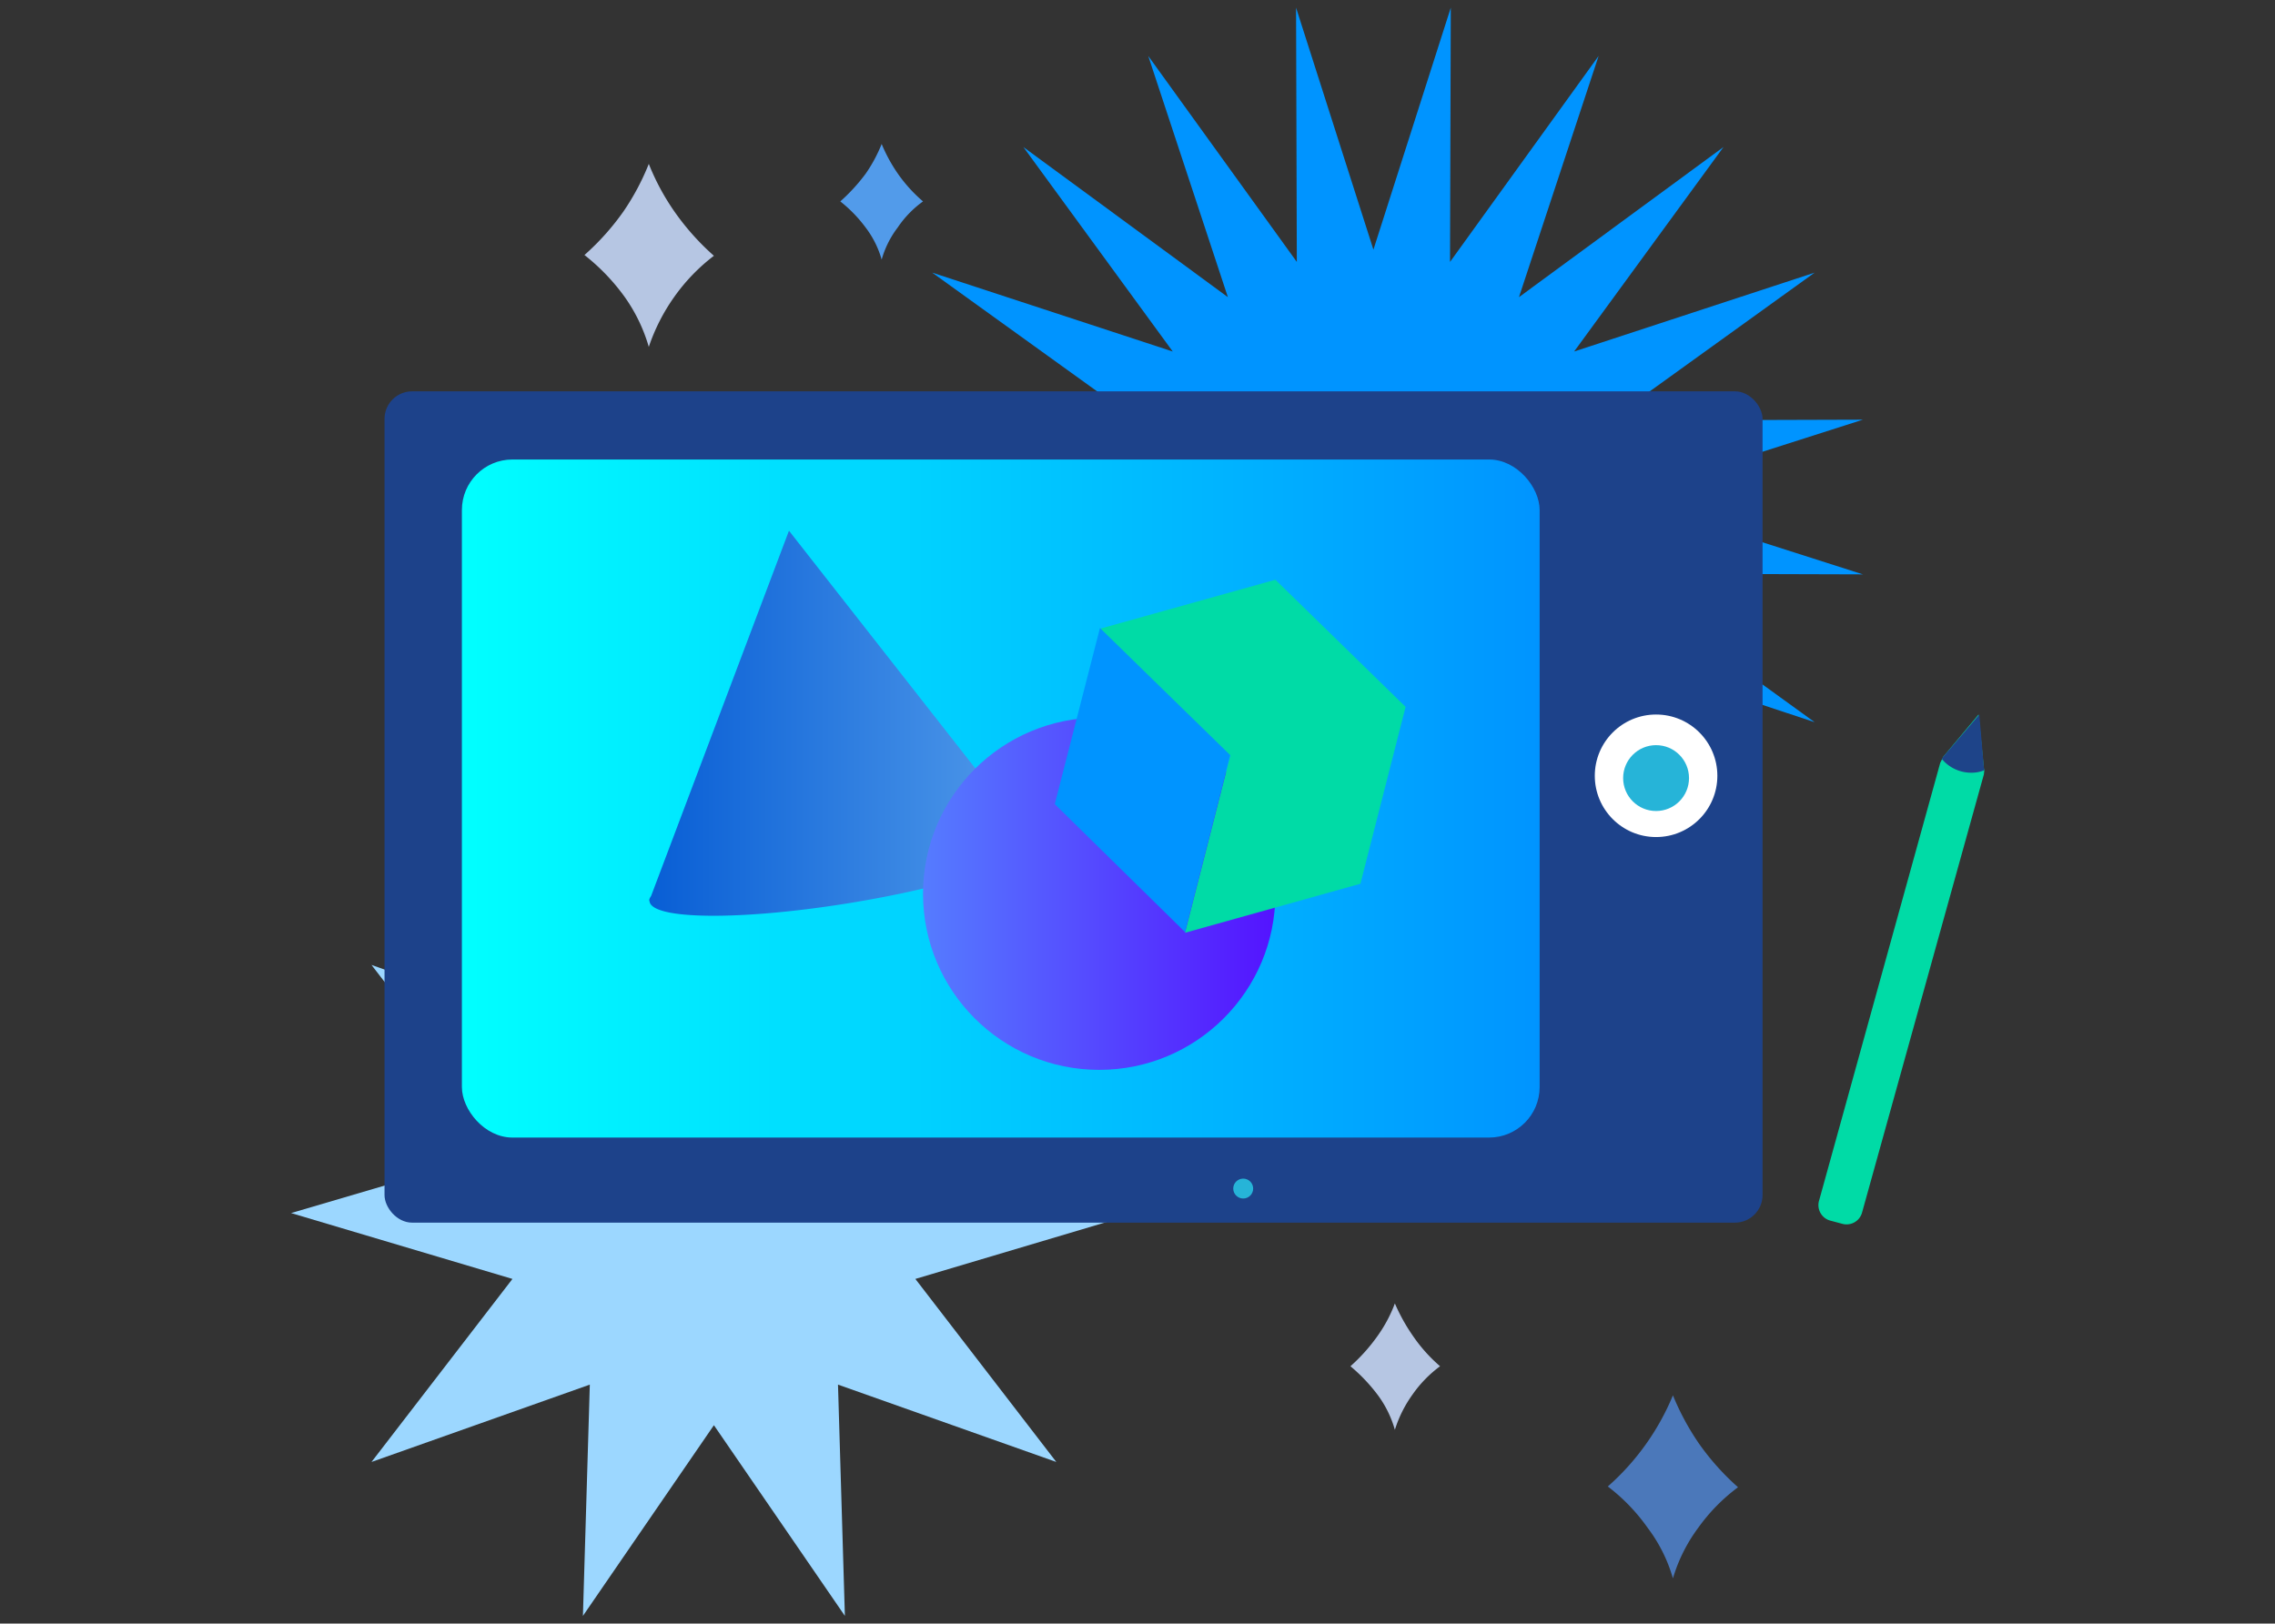 <svg xmlns="http://www.w3.org/2000/svg" viewBox="0 0 297 212"><rect x="0" y="0" width="297" height="212" fill="#333333" stroke="none"/><defs><linearGradient id="linear-gradient" x1="60.33" y1="104.32" x2="201.04" y2="104.32" gradientUnits="userSpaceOnUse"><stop offset="0" stop-color="#0ff"/><stop offset="1" stop-color="#0094ff"/></linearGradient><linearGradient id="linear-gradient-2" x1="84.74" y1="94.44" x2="134.76" y2="94.44" gradientUnits="userSpaceOnUse"><stop offset="0" stop-color="#085ed5"/><stop offset="1" stop-color="#529bea"/></linearGradient><linearGradient id="linear-gradient-3" x1="120.47" y1="116.7" x2="166.53" y2="116.7" gradientUnits="userSpaceOnUse"><stop offset="0" stop-color="#557cff"/><stop offset="1" stop-color="#5413ff"/></linearGradient><style>.cls-1{fill:#0094ff}.cls-5{fill:#00dba6}.cls-7{fill:#26b4d8}.cls-11{fill:#b6c6e3}</style></defs><g id="Header_Manager_Illus" data-name="Header Manager Illus"><path class="cls-1" d="M179.3 32.6 189.4 1l-.1 33.2 19.4-26.9-10.4 31.5L225 19.2l-19.5 26.7 31.4-10.3-26.8 19.3 33.1-.1-31.6 10.1L243.2 75l-33.1-.1 26.8 19.4-31.4-10.4 19.5 26.8-26.7-19.6 10.4 31.5-19.4-26.9.1 33.1-10.1-31.5-10.1 31.5.1-33.1-19.4 26.9 10.4-31.5-26.7 19.6 19.5-26.8-31.4 10.4 26.8-19.4-33.1.1 31.5-10.1-31.5-10.1 33.1.1-26.8-19.3 31.4 10.3-19.5-26.7 26.7 19.6-10.4-31.5 19.4 26.9-.1-33.2 10.1 31.6z"/><path style="fill:#9cd7ff" d="m93.2 130.8 17.1-24.9-.9 30.2 28.5-10.1-18.4 23.9 28.9 8.5-28.9 8.6 18.4 23.9-28.5-10.1.9 30.2-17.1-24.9L76.1 211l.9-30.2-28.5 10.1L66.9 167 38 158.4l28.9-8.5L48.5 126 77 136.1l-.9-30.2 17.1 24.9z"/><rect x="50.2" y="51.1" width="179.9" height="108.55" rx="3.6" style="fill:#1d428a"/><rect x="60.3" y="60" width="140.7" height="88.54" rx="6.6" style="fill:url(#linear-gradient)"/><path class="cls-5" d="m240.5 159.8-1.5-.4a2.1 2.1 0 0 1-1.5-2.7l15.8-57.1.4-.8 4.6-5.5.7 7.1c.1.2 0 .5 0 .7l-15.9 57.2a2.1 2.1 0 0 1-2.6 1.5Z"/><circle cx="216.2" cy="101.3" r="8" style="fill:#fff"/><circle class="cls-7" cx="216.2" cy="101.6" r="4.3"/><circle class="cls-7" cx="162.3" cy="155.2" r="1.3"/><path d="M134.2 109.1 103 69.3 85 117c-.2.3-.3.5-.2.7.3 2.4 11.8 2.5 25.6.3s24.7-5.8 24.3-8.2a1 1 0 0 0-.5-.7Z" style="fill:url(#linear-gradient-2)"/><circle cx="143.5" cy="116.7" r="23" style="fill:url(#linear-gradient-3)"/><path class="cls-5" d="m177.6 115.4-22.9 6.4 5.9-23.1 22.9-6.4-5.9 23.1zM160.6 98.7l-17-16.6 22.9-6.4 17 16.6-22.9 6.4z"/><path class="cls-1" d="m154.7 121.7-17-16.7 5.9-23 17 16.6-5.9 23.1z"/><path d="m258.4 93.3-4.7 5.5-.2.3a5 5 0 0 0 3.9 1.8 4.5 4.5 0 0 0 1.6-.3c0-.1.1-.2 0-.3Z" style="fill:#1e4489"/><path class="cls-11" d="M184.5 174.5a24.4 24.4 0 0 1-2.4-4.3 18.4 18.4 0 0 1-2.3 4.3 23.2 23.2 0 0 1-3.5 3.9 22.4 22.4 0 0 1 3.6 3.8 14.1 14.1 0 0 1 2.2 4.5 16.2 16.2 0 0 1 2.3-4.6 15.9 15.9 0 0 1 3.6-3.7 20.4 20.4 0 0 1-3.5-3.9ZM88.1 27.7a30.7 30.7 0 0 1-3.4-6.3 31.8 31.8 0 0 1-3.3 6.2 32.8 32.8 0 0 1-5.1 5.7 27.1 27.1 0 0 1 5.2 5.4 21.6 21.6 0 0 1 3.2 6.6 25.1 25.1 0 0 1 3.3-6.5 24.6 24.6 0 0 1 5.2-5.4 32.8 32.8 0 0 1-5.1-5.7Z"/><path d="M117.3 22.8a20.7 20.7 0 0 1-2.2-4 19.2 19.2 0 0 1-2.1 3.9 23.9 23.9 0 0 1-3.3 3.6 17.9 17.9 0 0 1 3.3 3.4 12.5 12.5 0 0 1 2.1 4.2 12.5 12.5 0 0 1 2.1-4.2 13.4 13.4 0 0 1 3.3-3.4 19.4 19.4 0 0 1-3.2-3.5Z" style="fill:#529bea"/><path d="M221.8 188.5a33.5 33.5 0 0 1-3.4-6.3 32.3 32.3 0 0 1-8.5 11.9 24.6 24.6 0 0 1 5.2 5.4 20.1 20.1 0 0 1 3.3 6.6 21.1 21.1 0 0 1 3.3-6.6 23.8 23.8 0 0 1 5.2-5.3 32.8 32.8 0 0 1-5.1-5.7Z" style="fill:#4b78ba"/></g></svg>